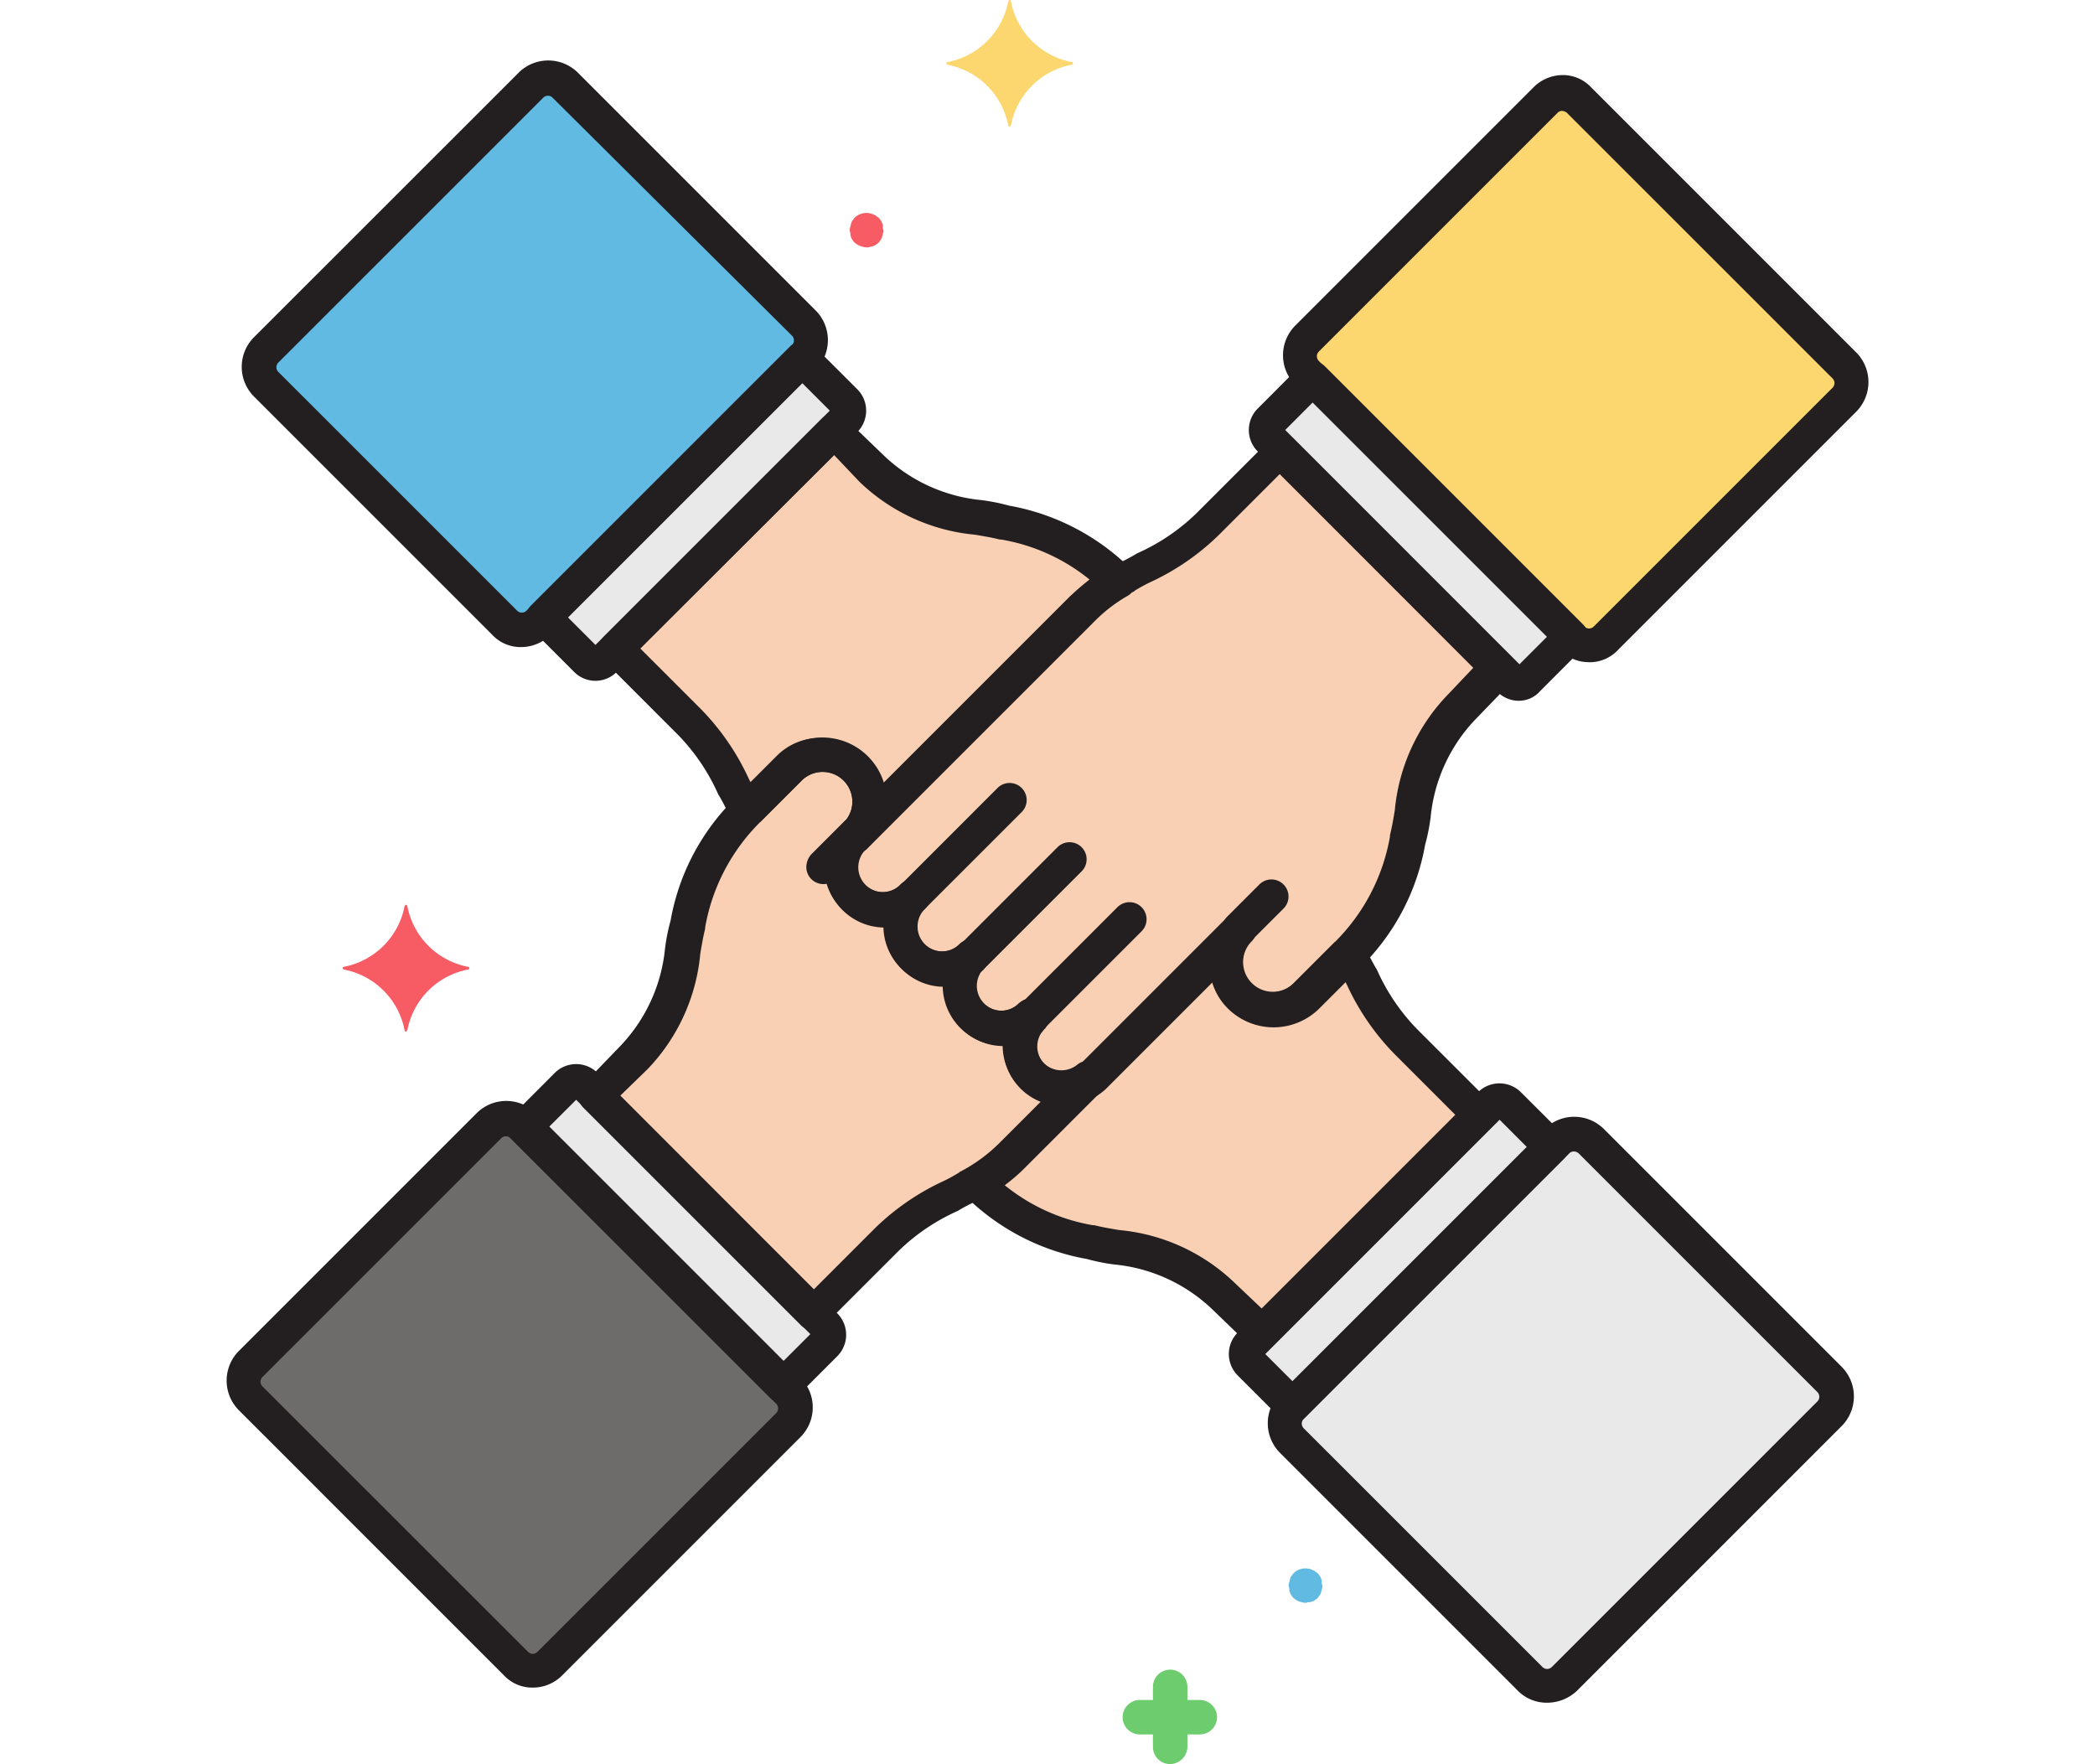 <svg xmlns="http://www.w3.org/2000/svg" width="107.391" height="90.427" viewBox="0 0 107.391 115.393"><g transform="translate(-0.001)"><path d="M27.176,23.174,9.822,40.528a1.525,1.525,0,0,0,0,2.209l15.6,15.6a1.525,1.525,0,0,0,2.209,0L44.981,40.978a1.525,1.525,0,0,0,0-2.209l-15.6-15.6A1.525,1.525,0,0,0,27.176,23.174Zm0,0" transform="translate(-7.241 -17.584)" fill="#60bae2"/><path d="M324.778,329.69l-17.354,17.354a1.525,1.525,0,0,0,0,2.209l15.6,15.6a1.525,1.525,0,0,0,2.209,0l17.354-17.354a1.525,1.525,0,0,0,0-2.209l-15.6-15.6A1.608,1.608,0,0,0,324.778,329.69Zm0,0" transform="translate(-237.77 -255.045)" fill="#e9e9ea"/><path d="M327.417,27.572l-15.6,15.6a1.525,1.525,0,0,0,0,2.209l17.354,17.354a1.525,1.525,0,0,0,2.209,0l15.6-15.6a1.525,1.525,0,0,0,0-2.209L329.626,27.572A1.525,1.525,0,0,0,327.417,27.572Zm0,0" transform="translate(-241.177 -20.991)" fill="#fcd770"/><path d="M21.019,325.29l-15.6,15.6a1.525,1.525,0,0,0,0,2.209l17.354,17.354a1.525,1.525,0,0,0,2.209,0l15.6-15.6a1.525,1.525,0,0,0,0-2.209L23.228,325.29A1.606,1.606,0,0,0,21.019,325.29Zm0,0" transform="translate(-3.834 -251.636)" fill="#6d6c6b"/><path d="M111.748,106.794,108.954,104l-16.9,16.948,2.794,2.8a.9.9,0,0,0,1.218,0l15.731-15.687A1.014,1.014,0,0,0,111.748,106.794Zm0,0" transform="translate(-71.304 -80.561)" fill="#e9e9ea"/><path d="M296.216,336.69l2.794,2.794,16.9-16.9-2.794-2.794a.9.9,0,0,0-1.218,0l-15.731,15.731A.893.893,0,0,0,296.216,336.69Zm0,0" transform="translate(-229.267 -247.531)" fill="#e9e9ea"/><path d="M318.94,129.5l2.794-2.794-16.9-16.9-2.794,2.794a.9.9,0,0,0,0,1.218L317.768,129.5a.843.843,0,0,0,1.173,0Zm0,0" transform="translate(-233.781 -85.054)" fill="#e9e9ea"/><path d="M89.044,313.966,86.25,316.76l16.9,16.9,2.794-2.794a.9.9,0,0,0,0-1.218L90.262,313.921A.953.953,0,0,0,89.044,313.966Zm0,0" transform="translate(-66.811 -243.017)" fill="#e9e9ea"/><path d="M121.615,149.836l2.7-2.7a3.092,3.092,0,0,1,4.372,4.373l-.09.135,14.92-14.965a11.692,11.692,0,0,1,2.389-1.848,14.165,14.165,0,0,0-7.437-3.877c-2.3-.63-5.094-.18-8.7-3.515L127.25,125l-14.2,14.244,4.823,4.824a18.356,18.356,0,0,1,3.381,5.229c.091.18.225.406.316.585l.045-.045Zm0,0" transform="translate(-87.571 -96.828)" fill="#f9d0b4"/><path d="M242.1,271.067l-2.7,2.7a3.092,3.092,0,0,1-4.372-4.373l-9.556,9.6-.045.045a.77.77,0,0,1-.225.18l-4.958,4.958a11.711,11.711,0,0,1-2.388,1.848,14.154,14.154,0,0,0,7.437,3.876c2.3.631,5.093.18,8.7,3.516l2.524,2.434,14.244-14.244-4.824-4.824a18.376,18.376,0,0,1-3.381-5.229c-.09-.181-.225-.406-.315-.586A.566.566,0,0,0,242.1,271.067Zm0,0" transform="translate(-168.752 -208.683)" fill="#f9d0b4"/><path d="M179.2,160.317a2.774,2.774,0,0,0,3.921,0,2.773,2.773,0,0,0,3.921,3.922,2.773,2.773,0,0,0,3.922,3.921,1.774,1.774,0,0,0-.361.451,2.772,2.772,0,0,0,4.282,3.471l.045-.046,9.556-9.556a3.091,3.091,0,0,0,4.372,4.372l2.7-2.7a14.048,14.048,0,0,0,3.922-7.482c.63-2.3.18-5.093,3.515-8.7l2.434-2.525L207.189,131.2l-4.824,4.824a18.377,18.377,0,0,1-5.229,3.381,11.69,11.69,0,0,0-2.975,2.163l-14.92,14.92a2.706,2.706,0,0,0-.045,3.831Zm0,0" transform="translate(-138.212 -101.63)" fill="#f9d0b4"/><path d="M123.91,224.371l.09-.136a3.091,3.091,0,0,0-4.372-4.372l-2.7,2.7A14.045,14.045,0,0,0,113,230.051c-.631,2.3-.18,5.094-3.515,8.7l-2.434,2.524,14.244,14.244,4.823-4.823a18.358,18.358,0,0,1,5.229-3.381,11.73,11.73,0,0,0,2.975-2.164l4.958-4.958a2.741,2.741,0,0,1-3.876-.451,2.706,2.706,0,0,1-.136-3.245,3.068,3.068,0,0,1,.361-.451,2.773,2.773,0,1,1-3.922-3.922,2.773,2.773,0,1,1-3.921-3.921,2.725,2.725,0,1,1-3.876-3.831Zm0,0" transform="translate(-82.924 -169.605)" fill="#f9d0b4"/><path d="M217.055,4.057A5,5,0,0,1,213.088.09.1.1,0,0,0,213,0c-.045,0-.045.045-.09.09a5,5,0,0,1-3.967,3.967.1.1,0,0,0-.09.09c0,.046.045.046.09.091A5,5,0,0,1,212.908,8.2a.1.1,0,0,0,.09.091c.045,0,.045-.045.09-.091a5,5,0,0,1,3.967-3.966.1.1,0,0,0,.09-.091c0-.09-.045-.09-.09-.09Zm0,0" transform="translate(-161.781 0)" fill="#fcd770"/><path d="M41.853,266.659a5,5,0,0,1-3.967-3.967.1.1,0,0,0-.09-.09c-.045,0-.045.045-.091.09a5,5,0,0,1-3.966,3.967.1.1,0,0,0-.091.09c0,.045.046.045.091.09a5,5,0,0,1,3.966,3.967.1.1,0,0,0,.091.09c.045,0,.045-.045.09-.09a5,5,0,0,1,3.967-3.967.09.09,0,1,0,0-.18Zm0,0" transform="translate(-26.064 -203.418)" fill="#f75c64"/><path d="M265.1,495.652h-3.921a1.127,1.127,0,0,1,0-2.254H265.1a1.127,1.127,0,0,1,0,2.254Zm0,0" transform="translate(-201.441 -382.198)" fill="#6dcc6d"/><path d="M269.979,490.776a1.116,1.116,0,0,1-1.127-1.127v-3.921a1.127,1.127,0,1,1,2.254,0v3.921A1.145,1.145,0,0,1,269.979,490.776Zm0,0" transform="translate(-208.258 -375.384)" fill="#6dcc6d"/><path d="M309.377,457.448a1.3,1.3,0,0,1-.812-.315.626.626,0,0,1-.135-.18.345.345,0,0,1-.091-.18.407.407,0,0,1-.045-.225c0-.09-.045-.135-.045-.225a.409.409,0,0,1,.045-.225c0-.09.045-.135.045-.225.046-.09.046-.135.091-.18s.09-.135.135-.18a1.108,1.108,0,0,1,1.218-.225c.045.045.135.045.18.09s.135.09.18.135a.605.605,0,0,1,.136.18.346.346,0,0,1,.09.18.334.334,0,0,1,.046.225.406.406,0,0,0,.045.225.406.406,0,0,1-.045.225c0,.091-.046.136-.046.225-.045.091-.045.135-.09.18s-.09.136-.136.18a.62.62,0,0,1-.18.135.341.341,0,0,1-.18.091.409.409,0,0,1-.225.045C309.512,457.4,309.422,457.448,309.377,457.448Zm0,0" transform="translate(-238.777 -352.603)" fill="#60bae2"/><path d="M181.979,64.047a1.3,1.3,0,0,1-.812-.316.637.637,0,0,1-.136-.18.346.346,0,0,1-.09-.18.409.409,0,0,1-.045-.225c0-.091-.045-.136-.045-.225a.406.406,0,0,1,.045-.225c0-.091.045-.136.045-.225.045-.091.045-.136.09-.18s.091-.136.136-.18a1.108,1.108,0,0,1,1.217-.225c.046.045.136.045.18.091s.136.09.18.135a.642.642,0,0,1,.136.18.343.343,0,0,1,.09.18.338.338,0,0,1,.045.225.409.409,0,0,0,.045.225.409.409,0,0,1-.045.225c0,.09-.045.135-.045.225-.045.09-.045.135-.09.18s-.091.135-.136.18a.6.6,0,0,1-.18.136.34.34,0,0,1-.18.09.4.4,0,0,1-.225.046C182.158,64.047,182.069,64.047,181.979,64.047Zm0,0" transform="translate(-140.091 -47.865)" fill="#f75c64"/><g transform="translate(0.001 3.955)"><path d="M91.48,121.377a1.974,1.974,0,0,1-1.4-.586L87.288,118a1.089,1.089,0,0,1,0-1.578l16.9-16.9A1.087,1.087,0,0,1,105,99.2a1.3,1.3,0,0,1,.811.316l2.8,2.794a1.986,1.986,0,0,1,0,2.794L92.877,120.791A1.977,1.977,0,0,1,91.48,121.377Zm-1.8-4.147,1.8,1.8,15.326-15.326-1.8-1.8Zm17.309-13.342" transform="translate(-67.353 -80.798)" fill="#231f20"/><path d="M124.65,148.927a1.116,1.116,0,0,1-1.127-1.127,1.1,1.1,0,0,1,.27-.721l.09-.136.091-.09a1.945,1.945,0,0,0-2.7-2.8l-.045.046-2.7,2.7-.046-.046-.811-.721.766.812a1.13,1.13,0,0,1-1.578.045.811.811,0,0,1-.18-.225,3.738,3.738,0,0,1-.315-.586c-.18-.36-.361-.721-.586-1.081a13.327,13.327,0,0,0-2.614-3.877l-4.868-4.868a1.089,1.089,0,0,1,0-1.578l14.244-14.244a1.089,1.089,0,0,1,1.578,0l2.525,2.433a10.739,10.739,0,0,0,6.355,2.885,12.84,12.84,0,0,1,1.8.361,15.031,15.031,0,0,1,7.978,4.147,1.089,1.089,0,0,1,0,1.578.768.768,0,0,1-.225.18,9.9,9.9,0,0,0-2.163,1.667l-14.921,14.921a1.534,1.534,0,0,1-.811.315Zm-2.119-7.618a4.206,4.206,0,0,1,4.012,2.975l12.17-12.17a17.035,17.035,0,0,1,1.352-1.172,12.474,12.474,0,0,0-5.769-2.614h-.091c-.541-.136-1.082-.225-1.623-.316a12.553,12.553,0,0,1-7.573-3.47l-1.667-1.758-12.666,12.666,4.012,4.012a16.053,16.053,0,0,1,3.065,4.463l.136.27,1.712-1.713A3.98,3.98,0,0,1,122.531,141.309Zm0,0" transform="translate(-83.62 -96.989)" fill="#231f20"/><path d="M295.081,336.662a1.3,1.3,0,0,1-.811-.315l-2.8-2.8a1.986,1.986,0,0,1,0-2.794l15.731-15.732a1.986,1.986,0,0,1,2.794,0l2.8,2.794a1.089,1.089,0,0,1,0,1.578l-16.9,16.9A1.214,1.214,0,0,1,295.081,336.662Zm-1.8-4.508,1.8,1.8,15.326-15.326-1.8-1.8Zm0,0" transform="translate(-225.338 -247.536)" fill="#231f20"/><path d="M232.515,293.39a1.09,1.09,0,0,1-.766-.315l-2.524-2.434a10.741,10.741,0,0,0-6.356-2.885,12.721,12.721,0,0,1-1.8-.361,15.028,15.028,0,0,1-7.978-4.147,1.089,1.089,0,0,1,0-1.578.8.8,0,0,1,.225-.18,9.874,9.874,0,0,0,2.164-1.667l4.958-4.958.09-.091.136-.135.045-.045,9.556-9.556a1.116,1.116,0,1,1,1.578,1.578,1.944,1.944,0,0,0,2.749,2.749l2.7-2.7.046.046.811.721-.766-.812a1.13,1.13,0,0,1,1.578-.045.812.812,0,0,1,.18.225,3.739,3.739,0,0,1,.315.586c.18.36.361.721.586,1.081a13.328,13.328,0,0,0,2.614,3.877l4.824,4.823a1.089,1.089,0,0,1,0,1.578l-14.244,14.244a.812.812,0,0,1-.721.406ZM215.7,282.572a12.484,12.484,0,0,0,5.769,2.615h.091c.541.135,1.081.225,1.623.315a12.549,12.549,0,0,1,7.572,3.47l1.758,1.668,12.666-12.666-4.011-4.012A16.051,16.051,0,0,1,238.1,269.5c-.045-.09-.09-.18-.136-.27l-1.712,1.712a4.244,4.244,0,0,1-5.95,0,3.992,3.992,0,0,1-1.036-1.712l-6.987,6.987a1.217,1.217,0,0,1-.27.225l-4.913,4.913A11.787,11.787,0,0,1,215.7,282.572Zm0,0" transform="translate(-164.801 -208.997)" fill="#231f20"/><path d="M314.359,127.059a1.977,1.977,0,0,1-1.4-.585l-15.687-15.731a1.986,1.986,0,0,1,0-2.794l2.794-2.8a1.174,1.174,0,0,1,1.578,0l16.9,16.9a1.089,1.089,0,0,1,0,1.578l-2.794,2.8a1.851,1.851,0,0,1-1.4.63Zm-15.281-17.714L314.4,124.671l1.8-1.8-15.326-15.326Zm0,0" transform="translate(-229.832 -85.173)" fill="#231f20"/><path d="M289.979,259.676a1.116,1.116,0,0,1-1.127-1.127,1.3,1.3,0,0,1,.315-.812l2.118-2.118a1.116,1.116,0,0,1,1.623,1.533l-.046.045-2.118,2.118A.963.963,0,0,1,289.979,259.676Zm0,0" transform="translate(-223.752 -201.697)" fill="#231f20"/><path d="M189.278,170.143h-.09a3.867,3.867,0,0,1-3.786-3.921,3.877,3.877,0,0,1-3.876-3.877,3.875,3.875,0,0,1-3.876-3.876,3.876,3.876,0,0,1-2.749-6.626l14.92-14.92a11.933,11.933,0,0,1,3.245-2.344c.361-.18.721-.36,1.082-.585a13.355,13.355,0,0,0,3.876-2.615l4.824-4.823a1.174,1.174,0,0,1,1.578,0L218.668,140.8a1.089,1.089,0,0,1,0,1.578l-2.434,2.524a10.746,10.746,0,0,0-2.885,6.355,12.79,12.79,0,0,1-.36,1.8,14.835,14.835,0,0,1-4.237,8.024l-2.7,2.7a4.246,4.246,0,0,1-5.95,0,4,4,0,0,1-1.036-1.713l-6.987,6.987a4.249,4.249,0,0,1-2.8,1.082Zm-1.172-5.048c-.09.09-.135.18-.225.27a1.618,1.618,0,0,0,.5,2.254,1.711,1.711,0,0,0,2.074-.225l.045-.045,9.556-9.556a1.116,1.116,0,0,1,1.578,1.578,1.944,1.944,0,1,0,2.749,2.749l2.7-2.7a12.818,12.818,0,0,0,3.606-6.9v-.091c.136-.541.225-1.081.316-1.623a12.549,12.549,0,0,1,3.47-7.572l1.668-1.758-12.667-12.666-4.011,4.011A16.05,16.05,0,0,1,195,135.886a10.066,10.066,0,0,0-.992.541l-.045.046a10.467,10.467,0,0,0-2.7,1.983l-14.92,14.921a1.625,1.625,0,0,0,2.3,2.3,1.116,1.116,0,0,1,1.623,1.533l-.045.045a1.625,1.625,0,1,0,2.3,2.3,1.116,1.116,0,0,1,1.578,1.578,1.626,1.626,0,1,0,2.3,2.3,1.2,1.2,0,0,1,1.712,1.668Zm0,0" transform="translate(-134.592 -101.752)" fill="#231f20"/><path d="M230.178,270.466a1.116,1.116,0,0,1-1.127-1.127,1.3,1.3,0,0,1,.315-.812l6.311-6.31a1.116,1.116,0,0,1,1.623,1.533l-.045.045-6.311,6.311A1.032,1.032,0,0,1,230.178,270.466Zm0,0" transform="translate(-177.429 -206.808)" fill="#231f20"/><path d="M212.775,253.008a1.117,1.117,0,0,1-1.127-1.127,1.3,1.3,0,0,1,.316-.812l6.311-6.311a1.116,1.116,0,1,1,1.623,1.533l-.045.045-6.311,6.311A.849.849,0,0,1,212.775,253.008Zm0,0" transform="translate(-163.948 -193.271)" fill="#231f20"/><path d="M195.377,235.867a1.116,1.116,0,0,1-1.127-1.127,1.3,1.3,0,0,1,.315-.811l6.311-6.311a1.116,1.116,0,0,1,1.623,1.533l-.046.045-6.311,6.311A.961.961,0,0,1,195.377,235.867Zm0,0" transform="translate(-150.471 -180.007)" fill="#231f20"/><path d="M99.4,331.015a1.294,1.294,0,0,1-.811-.315l-16.9-16.9a1.089,1.089,0,0,1,0-1.578l2.794-2.8a1.986,1.986,0,0,1,2.794,0l15.687,15.731a1.987,1.987,0,0,1,0,2.8l-2.794,2.794A1.425,1.425,0,0,1,99.4,331.015Zm-15.326-18.03L99.4,328.311l1.8-1.8L85.881,311.182Zm0,0" transform="translate(-63.017 -243.197)" fill="#231f20"/><path d="M169.377,241.476a1.116,1.116,0,0,1-1.127-1.127,1.3,1.3,0,0,1,.315-.812l2.119-2.118a1.116,1.116,0,1,1,1.623,1.532l-.045.046-2.119,2.118A.962.962,0,0,1,169.377,241.476Zm0,0" transform="translate(-130.331 -187.6)" fill="#231f20"/><path d="M117.542,252.828a1.294,1.294,0,0,1-.811-.315l-14.244-14.244a1.089,1.089,0,0,1,0-1.578l2.434-2.525a10.739,10.739,0,0,0,2.885-6.355,12.716,12.716,0,0,1,.361-1.8,14.831,14.831,0,0,1,4.236-8.023l2.7-2.7a4.207,4.207,0,1,1,6,5.9l-.09.09-.091.091a1.625,1.625,0,0,0,2.3,2.3,1.116,1.116,0,0,1,1.623,1.533l-.046.045a1.626,1.626,0,0,0,2.3,2.3,1.116,1.116,0,0,1,1.623,1.533l-.045.045a1.625,1.625,0,0,0,2.3,2.3,1.116,1.116,0,0,1,1.623,1.533l-.045.045c-.091.091-.136.18-.225.27a1.652,1.652,0,0,0,2.434,2.164,1.093,1.093,0,0,1,1.578.18,1.108,1.108,0,0,1-.091,1.487l-4.958,4.958a11.933,11.933,0,0,1-3.245,2.344c-.361.18-.721.36-1.082.585a13.355,13.355,0,0,0-3.876,2.615l-4.824,4.823a.7.7,0,0,1-.721.406Zm-12.666-15.37,12.666,12.666,4.012-4.012a16.054,16.054,0,0,1,4.463-3.065,9.859,9.859,0,0,0,.991-.541.044.044,0,0,0,.045-.045,10.421,10.421,0,0,0,2.7-1.983l2.66-2.659a3.9,3.9,0,0,1-2.524-3.652,3.914,3.914,0,0,1-3.921-3.876v-.045a3.877,3.877,0,0,1-3.877-3.876,3.876,3.876,0,0,1-3.876-3.876,4.019,4.019,0,0,1,1.082-2.7l.09-.091.091-.09a1.945,1.945,0,0,0-2.7-2.8l-.045.046-2.7,2.7a12.819,12.819,0,0,0-3.606,6.9v.091c-.136.541-.225,1.081-.316,1.623a12.55,12.55,0,0,1-3.47,7.572Zm15.236-16.9" transform="translate(-79.127 -169.743)" fill="#231f20"/><path d="M22.667,55.92a2.521,2.521,0,0,1-1.893-.812l-15.6-15.6a2.748,2.748,0,0,1,0-3.831L22.532,18.327a2.748,2.748,0,0,1,3.831,0l15.6,15.6a2.75,2.75,0,0,1,0,3.831L24.605,55.108A2.7,2.7,0,0,1,22.667,55.92Zm1.758-36.06a.408.408,0,0,0-.315.135L6.8,37.3a.436.436,0,0,0,0,.631l15.6,15.6a.436.436,0,0,0,.631,0L40.382,36.176a.436.436,0,0,0,0-.631L24.74,19.994a.408.408,0,0,0-.315-.135Zm-1.082-.676" transform="translate(-3.409 -17.549)" fill="#231f20"/><path d="M320.467,362.475a2.657,2.657,0,0,1-1.893-.766l-15.6-15.6a2.749,2.749,0,0,1,0-3.831l17.354-17.354a2.748,2.748,0,0,1,3.831,0l15.6,15.6a2.749,2.749,0,0,1,0,3.831l-17.354,17.354A2.847,2.847,0,0,1,320.467,362.475Zm1.758-36.06a.409.409,0,0,0-.316.136L304.555,343.9a.437.437,0,0,0,0,.631l15.6,15.6a.435.435,0,0,0,.63,0l17.354-17.354a.436.436,0,0,0,0-.631l-15.6-15.6A.484.484,0,0,0,322.225,326.415Zm0,0" transform="translate(-234.092 -255.05)" fill="#231f20"/><path d="M326.624,60.2a2.523,2.523,0,0,1-1.893-.811L307.377,42.04a2.748,2.748,0,0,1,0-3.831l15.6-15.6a2.7,2.7,0,0,1,1.893-.811,2.524,2.524,0,0,1,1.894.811l17.354,17.354a2.749,2.749,0,0,1,0,3.831l-15.6,15.6a2.527,2.527,0,0,1-1.894.811Zm-1.758-36.06a.407.407,0,0,0-.315.136l-15.6,15.6a.436.436,0,0,0,0,.631l17.354,17.354a.436.436,0,0,0,.631,0l15.6-15.6a.436.436,0,0,0,0-.631L325.182,24.28A.486.486,0,0,0,324.866,24.144Zm-1.127-.676" transform="translate(-237.499 -20.842)" fill="#231f20"/><path d="M20.026,357.92a2.521,2.521,0,0,1-1.894-.812L.778,339.754a2.75,2.75,0,0,1,0-3.831l15.6-15.6a2.748,2.748,0,0,1,3.831,0l17.354,17.354a2.748,2.748,0,0,1,0,3.831l-15.6,15.6a2.691,2.691,0,0,1-1.938.812Zm-2.074-35.925-15.6,15.6a.435.435,0,0,0,0,.63L19.71,355.575a.435.435,0,0,0,.631,0l15.6-15.6a.436.436,0,0,0,0-.631L18.583,321.994A.437.437,0,0,0,17.952,321.994Zm0,0" transform="translate(-0.001 -251.485)" fill="#231f20"/></g></g></svg>

